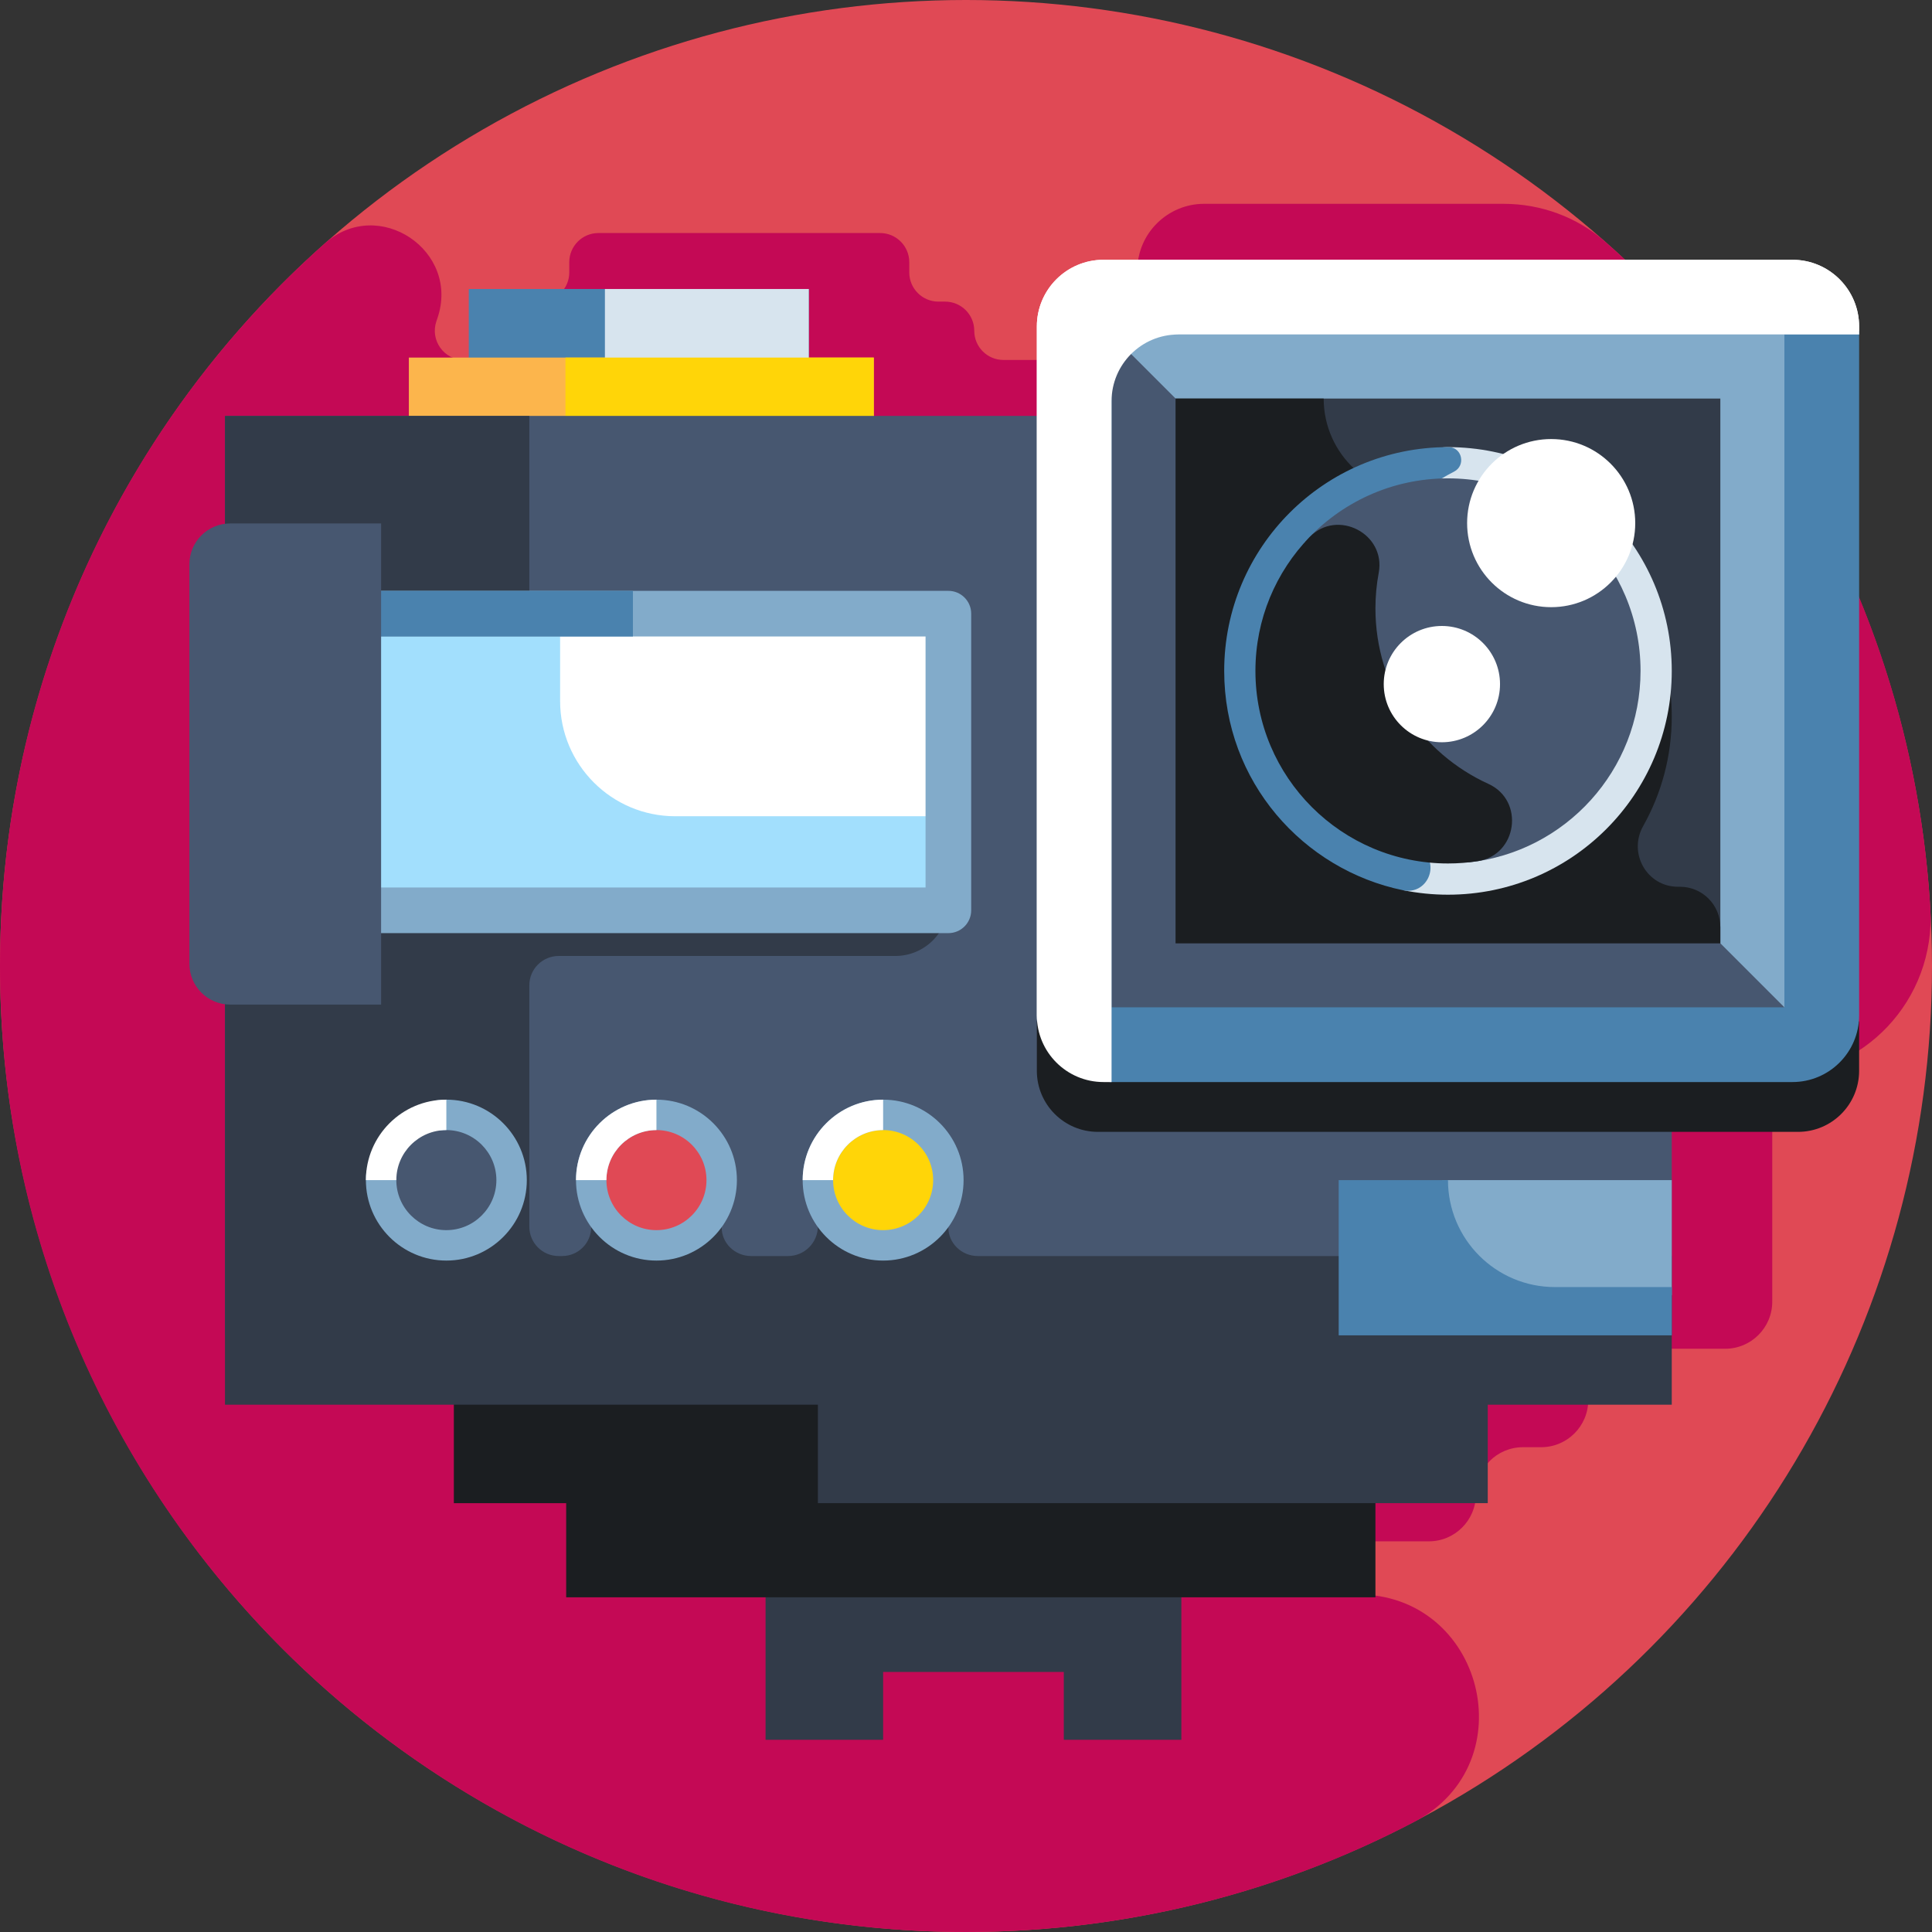 <svg id="Layer_1" enable-background="new 0 0 508 508" height="46" viewBox="0 0 508 508" width="46" xmlns="http://www.w3.org/2000/svg"><rect x="0" y="0" width="508" height="508" fill="#333333" stroke="none"/><g><g><g><circle cx="254" cy="254" fill="#e04955" r="254"/></g></g><g><g><path d="m371.882 479.046c29.458-15.437 18.18-59.965-15.078-59.813-.395.002-.789.003-1.184.003-4.371 0-8.717-.111-13.034-.33-8.817-.447-8.426-13.628.403-13.628h32.713c6.835 0 12.376-5.541 12.376-12.376 0-6.835 5.541-12.376 12.376-12.376h4.783c6.835 0 12.376-5.541 12.376-12.376v-1.133c0-6.835 5.541-12.376 12.376-12.376h23.63c6.835 0 12.376-5.541 12.376-12.376v-59.368c.004-.004.007-.007.011-.011 24.033.149 42.953-20.055 41.557-43.913-3.946-67.408-34.487-130.389-85.448-175.373-7.373-6.509-16.925-10.008-26.76-10.008h-78.775c-9.493 0-17.531 7.709-17.531 17.531v23.522h-35.208c-4.235 0-7.669-3.433-7.669-7.669 0-4.235-3.433-7.669-7.669-7.669h-1.748c-4.235 0-7.669-3.433-7.669-7.669v-2.693c0-4.235-3.433-7.669-7.669-7.669h-44.104-29.961c-4.235 0-7.669 3.433-7.669 7.669v2.693c0 4.235-3.433 7.669-7.669 7.669h-8.087v15.338h-11.925c-5.258 0-8.941-5.156-7.269-10.141.085-.254.172-.51.262-.769 6.147-17.799-15.465-32.266-29.549-19.768-52.661 46.732-85.446 114.797-85.446 190.033 0 140.919 114.244 254 254 254 41.789 0 82.088-10.197 117.882-28.954z" fill="#c40955"/></g></g><g><g><g><path d="m123.262 75.991h89.403v31.93h-89.403z" fill="#4a82ae"/></g></g><g><g><path d="m107.506 94.021h122.245v44.701h-122.245z" fill="#fcb54c"/></g></g><g><g><path d="m159.055 75.991h53.61v31.93h-53.61z" fill="#d7e4ee"/></g></g><g><g><path d="m148.681 94.021h81.07v44.701h-81.07z" fill="#ffd508"/></g></g><g><path d="m201.297 408.579v48.881h30.912v-17.835h47.506v17.835h30.912v-48.881z" fill="#323b49"/></g><g><g><g><path d="m148.87 383.503h212.786v36.491h-212.786z" fill="#1b1e21"/></g></g><g><g><path d="m391.192 395.242h-176.139l-95.719-36.491h271.858z" fill="#323b49"/></g></g><g><g><path d="m119.334 358.751h95.719v36.491h-95.719z" fill="#1b1e21"/></g></g><g><g><path d="m59.156 109.359h380.418v241.752h-380.418z" fill="#475770"/></g></g><g><g><path d="m292.273 105.482c0-9.682 7.849-17.531 17.531-17.531h179.033v-2.115c0-9.682-7.849-17.531-17.531-17.531h-181.148c-9.682 0-17.531 7.849-17.531 17.531v181.148c0 9.682 7.849 17.531 17.531 17.531h2.115z" fill="#fff"/></g></g><g><g><path d="m292.999 88.677h175.466v175.466h-175.466z" fill="#4275d1"/></g></g><g><g><path d="m468.465 264.144h-175.466v-175.467z" fill="#323b49"/></g></g><g><g><path d="m309.119 104.797h143.227v143.227h-143.227z" fill="#323b49"/></g></g><g><g><path d="m441.219 233.166c-8.201 0-13.177-8.831-9.157-15.979 4.782-8.505 7.512-18.317 7.512-28.77 0-32.497-26.344-58.842-58.842-58.842-1.841 0-3.662.085-5.46.25-14.642 1.349-27.223-10.324-27.223-25.028h-38.93v143.227h143.227v-4.245c0-5.862-4.752-10.613-10.613-10.613z" fill="#1b1e21"/></g></g><g><g><path d="m385.661 235.252h-9.857c-29.775 0-53.913-24.138-53.913-53.913v-9.857c0-29.775 24.138-53.913 53.913-53.913h9.857c29.775 0 53.913 24.138 53.913 53.913v9.857c0 29.776-24.138 53.913-53.913 53.913z" fill="#4275d1"/></g></g><g><g><path d="m350.267 176.411c0-22.851 13.028-42.652 32.06-52.396 3.17-1.623 2.113-6.436-1.448-6.445-.049 0-.098 0-.147 0-32.497 0-58.842 26.344-58.842 58.842 0 29.119 20.79 52.276 47.044 57.672 6.309 1.297 9.884-6.818 4.744-10.699-14.219-10.739-23.411-27.781-23.411-46.974z" fill="#323b49"/></g></g><g><g><path d="m380.732 227.042c-27.963 0-50.631-22.668-50.631-50.631 0-27.963 22.668-50.631 50.631-50.631 27.963 0 50.631 22.668 50.631 50.631 0 27.962-22.668 50.631-50.631 50.631z" fill="#80b7fc"/></g></g><g><g><path d="m361.656 159.99c0-3.2.297-6.331.865-9.366 1.93-10.309-10.915-16.922-18.204-9.381-8.801 9.105-14.216 21.502-14.216 35.167 0 27.963 22.668 50.631 50.631 50.631 2.658 0 5.268-.205 7.815-.6 10.44-1.619 12.42-15.956 2.804-20.332-17.474-7.95-29.695-25.589-29.695-46.119z" fill="#4275d1"/></g></g><g><g><path d="m249.362 322.627c.006-.34.003-.682-.011-1.026-.357-8.809-7.594-16.067-16.403-16.436-9.811-.411-17.894 7.421-17.894 17.141v.086c.011 4.344-3.508 7.872-7.853 7.872h-9.723c-4.231 0-7.797-3.407-7.718-7.637.006-.339.003-.681-.011-1.025-.357-8.809-7.593-16.067-16.402-16.437-9.812-.412-17.896 7.42-17.896 17.141l.001.309c.01 4.222-3.409 7.649-7.63 7.649h-.922c-4.263 0-7.719-3.456-7.719-7.719v-63.463c0-4.263 3.456-7.719 7.719-7.719h88.517c7.704 0 13.949-6.245 13.949-13.949v-64.05h-110.186v-64.005h-80.024v259.998h380.418v-39.093h-182.494c-4.231 0-7.797-3.407-7.718-7.637z" fill="#323b49"/></g></g><g><g><path d="m87.436 161.358h161.928v77.999h-161.928z" fill="#fff"/></g></g><g><g><path d="m147.274 184.335v-22.977h-59.838v77.999h161.928v-24.732h-71.801c-16.728.001-30.289-13.561-30.289-30.29z" fill="#a2dffd"/></g></g><g><g><path d="m249.365 245.357h-161.928c-3.313 0-6-2.687-6-6v-77.999c0-3.313 2.687-6 6-6h161.929c3.313 0 6 2.687 6 6v77.999c-.001 3.314-2.687 6-6.001 6zm-155.928-12h149.929v-65.999h-149.929z" fill="#82abca"/></g></g><g><g><path d="m87.437 155.358h78.98v12h-78.98z" fill="#4a82ae"/></g></g><g><g><path d="m100.208 264.144h-39.679c-5.927 0-10.731-4.804-10.731-10.731v-105.043c0-5.927 4.804-10.731 10.731-10.731h39.679z" fill="#475770"/></g></g><g><g><circle cx="172.606" cy="310.3" fill="#e04955" r="17.156"/></g></g><g><g><circle cx="232.209" cy="310.3" fill="#ffd508" r="17.156"/></g></g><g><g><path d="m172.606 331.456c-11.666 0-21.156-9.49-21.156-21.156s9.49-21.156 21.156-21.156c11.665 0 21.155 9.49 21.155 21.156s-9.49 21.156-21.155 21.156zm0-34.312c-7.254 0-13.156 5.902-13.156 13.156s5.902 13.156 13.156 13.156 13.155-5.902 13.155-13.156-5.901-13.156-13.155-13.156z" fill="#82abca"/></g></g><g><g><path d="m232.209 331.456c-11.666 0-21.156-9.49-21.156-21.156s9.49-21.156 21.156-21.156 21.156 9.49 21.156 21.156-9.49 21.156-21.156 21.156zm0-34.312c-7.254 0-13.156 5.902-13.156 13.156s5.902 13.156 13.156 13.156 13.156-5.902 13.156-13.156-5.902-13.156-13.156-13.156z" fill="#82abca"/></g></g><g><g><path d="m159.45 310.3h-8c0-11.666 9.49-21.156 21.156-21.156v8c-7.253 0-13.156 5.902-13.156 13.156z" fill="#fff"/></g></g><g><g><path d="m219.053 310.3h-8c0-11.666 9.49-21.156 21.156-21.156v8c-7.254 0-13.156 5.902-13.156 13.156z" fill="#fff"/></g></g><g><g><circle cx="379.127" cy="179.881" fill="#fff" r="15.288"/></g></g><g><g><circle cx="407.867" cy="137.547" fill="#fff" r="22.103"/></g></g><g><g><circle cx="117.364" cy="310.3" fill="#475770" r="17.156"/></g></g><g><g><path d="m117.364 289.144c-.99 0-1.958.092-2.912.225 1.11 2.432 1.517 5.205 1.234 7.895.551-.071 1.109-.119 1.678-.119 7.254 0 13.156 5.902 13.156 13.156s-5.902 13.156-13.156 13.156-13.156-5.902-13.156-13.156c0-.404.025-.802.061-1.197-.51.051-1.037.078-1.581.078-2.45 0-4.544-.547-6.306-1.464-.104.848-.174 1.707-.174 2.583 0 11.666 9.49 21.156 21.156 21.156s21.156-9.49 21.156-21.156-9.49-21.157-21.156-21.157z" fill="#82abca"/></g></g><g><g><path d="m104.208 310.3h-8c0-11.666 9.49-21.156 21.156-21.156v8c-7.254 0-13.156 5.902-13.156 13.156z" fill="#fff"/></g></g></g><g><g><path d="m272.628 268.557v12.993c0 8.871 7.191 16.062 16.062 16.062h184.084c8.871 0 16.062-7.191 16.062-16.062v-12.993z" fill="#1b1e21"/></g></g><g><g><path d="m291.73 87.016v197.499h179.576c9.682 0 17.531-7.849 17.531-17.531v-179.968z" fill="#4a82ae"/></g></g><g><g><path d="m469.191 264.869-124.081-50.822-52.837-126.095h176.918z" fill="#82abca"/></g></g><g><g><path d="m469.191 264.869h-176.918v-176.917z" fill="#475770"/></g></g><g><g><path d="m309.119 104.797h143.227v143.227h-143.227z" fill="#323b49"/></g></g><g><g><path d="m441.219 233.166c-8.201 0-13.177-8.831-9.157-15.979 4.782-8.505 7.512-18.317 7.512-28.77 0-32.497-26.344-58.842-58.842-58.842-1.841 0-3.662.085-5.46.25-14.642 1.349-27.223-10.324-27.223-25.028h-38.93v143.227h143.227v-4.245c0-5.862-4.752-10.613-10.613-10.613z" fill="#1b1e21"/></g></g><g><g><path d="m380.732 117.569c-.04 0-.08 0-.12 0-6.438.013-11.598 5.359-11.598 11.797v104.716c3.787.765 7.705 1.17 11.718 1.17 32.497 0 58.842-26.344 58.842-58.841 0-32.498-26.345-58.842-58.842-58.842z" fill="#d7e4ee"/></g></g><g><g><path d="m350.267 176.411c0-22.851 13.028-42.652 32.06-52.396 3.17-1.623 2.113-6.436-1.448-6.445-.049 0-.098 0-.147 0-32.497 0-58.842 26.344-58.842 58.842 0 29.119 20.79 52.276 47.044 57.672 6.309 1.297 9.884-6.818 4.744-10.699-14.219-10.739-23.411-27.781-23.411-46.974z" fill="#4a82ae"/></g></g><g><g><path d="m380.732 125.779c-14.888 0-28.275 6.426-37.54 16.656l42.983 84.318c25.403-2.715 45.188-24.218 45.188-50.342 0-27.963-22.668-50.632-50.631-50.632z" fill="#475770"/></g><g><path d="" fill="#80b7fc"/></g></g><g><g><path d="m361.656 159.99c0-3.2.297-6.331.865-9.366 1.93-10.309-10.915-16.922-18.204-9.381-8.801 9.105-14.216 21.502-14.216 35.167 0 27.963 22.668 50.631 50.631 50.631 2.658 0 5.268-.205 7.815-.6 10.44-1.619 12.42-15.956 2.804-20.332-17.474-7.95-29.695-25.589-29.695-46.119z" fill="#1b1e21"/></g></g><g><g><circle cx="379.127" cy="179.881" fill="#fff" r="15.288"/></g></g><g><g><circle cx="407.867" cy="137.547" fill="#fff" r="22.103"/></g></g><g><g><path d="m292.273 105.482c0-9.682 7.849-17.531 17.531-17.531h179.033v-2.115c0-9.682-7.849-17.531-17.531-17.531h-181.148c-9.682 0-17.531 7.849-17.531 17.531v181.148c0 9.682 7.849 17.531 17.531 17.531h2.115z" fill="#fff"/></g></g><g><g><path d="m379.231 310.3h60.343v30.25h-60.343z" fill="#82abca"/></g></g><g><g><path d="m380.732 310.3h-28.737v40.811h87.578v-12.688h-30.718c-15.531 0-28.123-12.591-28.123-28.123z" fill="#4a82ae"/></g></g></g></g></svg>